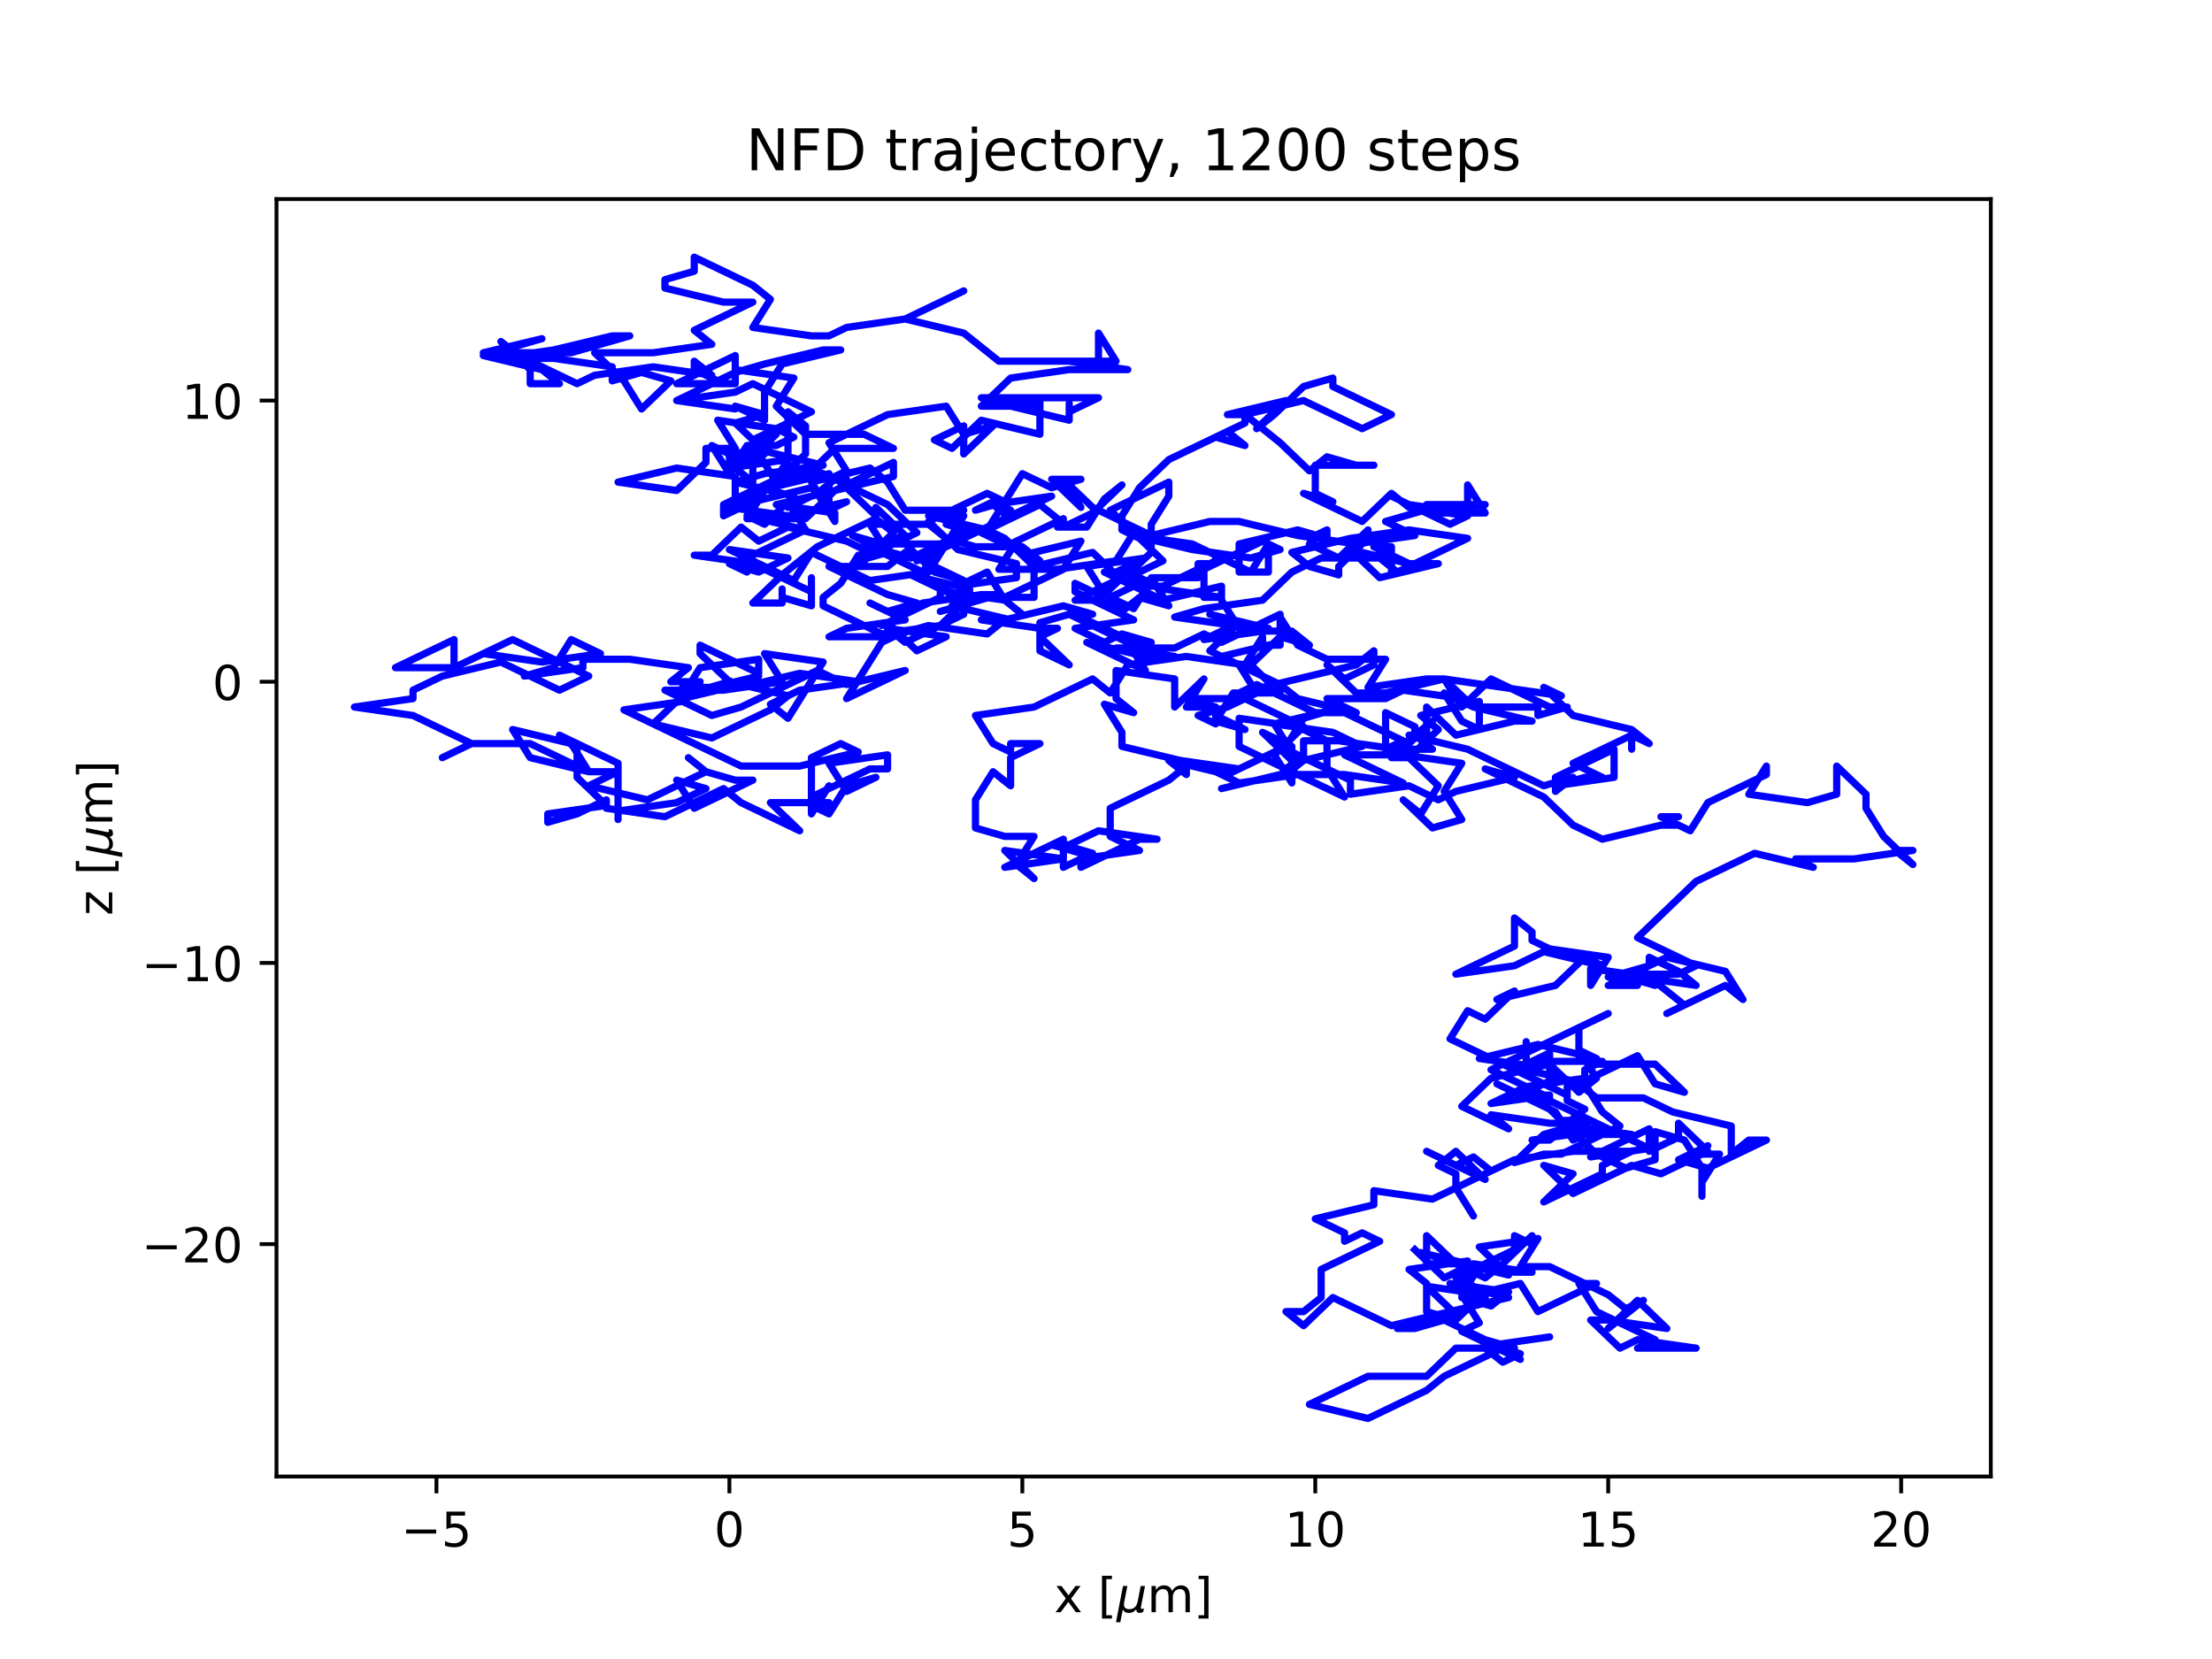 <?xml version="1.0" encoding="utf-8" standalone="no"?>
<!DOCTYPE svg PUBLIC "-//W3C//DTD SVG 1.1//EN"
  "http://www.w3.org/Graphics/SVG/1.1/DTD/svg11.dtd">
<!-- Created with matplotlib (https://matplotlib.org/) -->
<svg height="345.6pt" version="1.1" viewBox="0 0 460.8 345.6" width="460.8pt" xmlns="http://www.w3.org/2000/svg" xmlns:xlink="http://www.w3.org/1999/xlink">
 <defs>
  <style type="text/css">*{stroke-linecap:butt;stroke-linejoin:round;}</style>
 </defs>
 <g id="figure_1">
  <g id="patch_1">
   <path d="M 0 345.6 
L 460.8 345.6 
L 460.8 0 
L 0 0 
z
" style="fill:#ffffff;"/>
  </g>
  <g id="axes_1">
   <g id="patch_2">
    <path d="M 57.6 307.584 
L 414.72 307.584 
L 414.72 41.472 
L 57.6 41.472 
z
" style="fill:#ffffff;"/>
   </g>
   <g id="matplotlib.axis_1">
    <g id="xtick_1">
     <g id="line2d_1">
      <defs>
       <path d="M 0 0 
L 0 3.5 
" id="ma457a40eb8" style="stroke:#000000;stroke-width:0.8;"/>
      </defs>
      <g>
       <use style="stroke:#000000;stroke-width:0.8;" x="90.92" xlink:href="#ma457a40eb8" y="307.584"/>
      </g>
     </g>
     <g id="text_1">
      <!-- −5 -->
      <g transform="translate(83.549 322.182)scale(0.1 -0.1)">
       <defs>
        <path d="M 10.594 35.5 
L 73.188 35.5 
L 73.188 27.203 
L 10.594 27.203 
z
" id="DejaVuSans-8722"/>
        <path d="M 10.797 72.906 
L 49.516 72.906 
L 49.516 64.594 
L 19.828 64.594 
L 19.828 46.734 
Q 21.969 47.469 24.109 47.828 
Q 26.266 48.188 28.422 48.188 
Q 40.625 48.188 47.75 41.5 
Q 54.891 34.812 54.891 23.391 
Q 54.891 11.625 47.562 5.094 
Q 40.234 -1.422 26.906 -1.422 
Q 22.312 -1.422 17.547 -0.641 
Q 12.797 0.141 7.719 1.703 
L 7.719 11.625 
Q 12.109 9.234 16.797 8.062 
Q 21.484 6.891 26.703 6.891 
Q 35.156 6.891 40.078 11.328 
Q 45.016 15.766 45.016 23.391 
Q 45.016 31 40.078 35.438 
Q 35.156 39.891 26.703 39.891 
Q 22.75 39.891 18.812 39.016 
Q 14.891 38.141 10.797 36.281 
z
" id="DejaVuSans-53"/>
       </defs>
       <use xlink:href="#DejaVuSans-8722"/>
       <use x="83.789" xlink:href="#DejaVuSans-53"/>
      </g>
     </g>
    </g>
    <g id="xtick_2">
     <g id="line2d_2">
      <g>
       <use style="stroke:#000000;stroke-width:0.8;" x="151.945" xlink:href="#ma457a40eb8" y="307.584"/>
      </g>
     </g>
     <g id="text_2">
      <!-- 0 -->
      <g transform="translate(148.764 322.182)scale(0.1 -0.1)">
       <defs>
        <path d="M 31.781 66.406 
Q 24.172 66.406 20.328 58.906 
Q 16.5 51.422 16.5 36.375 
Q 16.5 21.391 20.328 13.891 
Q 24.172 6.391 31.781 6.391 
Q 39.453 6.391 43.281 13.891 
Q 47.125 21.391 47.125 36.375 
Q 47.125 51.422 43.281 58.906 
Q 39.453 66.406 31.781 66.406 
z
M 31.781 74.219 
Q 44.047 74.219 50.516 64.516 
Q 56.984 54.828 56.984 36.375 
Q 56.984 17.969 50.516 8.266 
Q 44.047 -1.422 31.781 -1.422 
Q 19.531 -1.422 13.062 8.266 
Q 6.594 17.969 6.594 36.375 
Q 6.594 54.828 13.062 64.516 
Q 19.531 74.219 31.781 74.219 
z
" id="DejaVuSans-48"/>
       </defs>
       <use xlink:href="#DejaVuSans-48"/>
      </g>
     </g>
    </g>
    <g id="xtick_3">
     <g id="line2d_3">
      <g>
       <use style="stroke:#000000;stroke-width:0.8;" x="212.97" xlink:href="#ma457a40eb8" y="307.584"/>
      </g>
     </g>
     <g id="text_3">
      <!-- 5 -->
      <g transform="translate(209.789 322.182)scale(0.1 -0.1)">
       <use xlink:href="#DejaVuSans-53"/>
      </g>
     </g>
    </g>
    <g id="xtick_4">
     <g id="line2d_4">
      <g>
       <use style="stroke:#000000;stroke-width:0.8;" x="273.996" xlink:href="#ma457a40eb8" y="307.584"/>
      </g>
     </g>
     <g id="text_4">
      <!-- 10 -->
      <g transform="translate(267.633 322.182)scale(0.1 -0.1)">
       <defs>
        <path d="M 12.406 8.297 
L 28.516 8.297 
L 28.516 63.922 
L 10.984 60.406 
L 10.984 69.391 
L 28.422 72.906 
L 38.281 72.906 
L 38.281 8.297 
L 54.391 8.297 
L 54.391 0 
L 12.406 0 
z
" id="DejaVuSans-49"/>
       </defs>
       <use xlink:href="#DejaVuSans-49"/>
       <use x="63.623" xlink:href="#DejaVuSans-48"/>
      </g>
     </g>
    </g>
    <g id="xtick_5">
     <g id="line2d_5">
      <g>
       <use style="stroke:#000000;stroke-width:0.8;" x="335.021" xlink:href="#ma457a40eb8" y="307.584"/>
      </g>
     </g>
     <g id="text_5">
      <!-- 15 -->
      <g transform="translate(328.658 322.182)scale(0.1 -0.1)">
       <use xlink:href="#DejaVuSans-49"/>
       <use x="63.623" xlink:href="#DejaVuSans-53"/>
      </g>
     </g>
    </g>
    <g id="xtick_6">
     <g id="line2d_6">
      <g>
       <use style="stroke:#000000;stroke-width:0.8;" x="396.046" xlink:href="#ma457a40eb8" y="307.584"/>
      </g>
     </g>
     <g id="text_6">
      <!-- 20 -->
      <g transform="translate(389.684 322.182)scale(0.1 -0.1)">
       <defs>
        <path d="M 19.188 8.297 
L 53.609 8.297 
L 53.609 0 
L 7.328 0 
L 7.328 8.297 
Q 12.938 14.109 22.625 23.891 
Q 32.328 33.688 34.812 36.531 
Q 39.547 41.844 41.422 45.531 
Q 43.312 49.219 43.312 52.781 
Q 43.312 58.594 39.234 62.25 
Q 35.156 65.922 28.609 65.922 
Q 23.969 65.922 18.812 64.312 
Q 13.672 62.703 7.812 59.422 
L 7.812 69.391 
Q 13.766 71.781 18.938 73 
Q 24.125 74.219 28.422 74.219 
Q 39.75 74.219 46.484 68.547 
Q 53.219 62.891 53.219 53.422 
Q 53.219 48.922 51.531 44.891 
Q 49.859 40.875 45.406 35.406 
Q 44.188 33.984 37.641 27.219 
Q 31.109 20.453 19.188 8.297 
z
" id="DejaVuSans-50"/>
       </defs>
       <use xlink:href="#DejaVuSans-50"/>
       <use x="63.623" xlink:href="#DejaVuSans-48"/>
      </g>
     </g>
    </g>
    <g id="text_7">
     <!-- x [${\mu}$m] -->
     <g transform="translate(219.61 335.862)scale(0.1 -0.1)">
      <defs>
       <path d="M 54.891 54.688 
L 35.109 28.078 
L 55.906 0 
L 45.312 0 
L 29.391 21.484 
L 13.484 0 
L 2.875 0 
L 24.125 28.609 
L 4.688 54.688 
L 15.281 54.688 
L 29.781 35.203 
L 44.281 54.688 
z
" id="DejaVuSans-120"/>
       <path id="DejaVuSans-32"/>
       <path d="M 8.594 75.984 
L 29.297 75.984 
L 29.297 69 
L 17.578 69 
L 17.578 -6.203 
L 29.297 -6.203 
L 29.297 -13.188 
L 8.594 -13.188 
z
" id="DejaVuSans-91"/>
       <path d="M -1.312 -20.797 
L 13.375 54.688 
L 22.406 54.688 
L 15.766 20.656 
Q 15.578 19.625 15.422 18.359 
Q 15.281 17.094 15.281 15.828 
Q 15.281 11.281 18.141 8.828 
Q 21 6.391 26.312 6.391 
Q 33.547 6.391 37.984 10.484 
Q 42.438 14.594 44 22.797 
L 50.203 54.688 
L 59.188 54.688 
L 51.031 12.641 
Q 50.828 11.719 50.75 11.031 
Q 50.688 10.359 50.688 9.812 
Q 50.688 8.297 51.297 7.594 
Q 51.906 6.891 53.219 6.891 
Q 53.719 6.891 54.562 7.125 
Q 55.422 7.375 56.984 8.016 
L 55.609 0.781 
Q 53.469 -0.297 51.516 -0.859 
Q 49.562 -1.422 47.703 -1.422 
Q 44.484 -1.422 42.656 0.625 
Q 40.828 2.688 40.828 6.297 
Q 38.094 2.391 34.297 0.484 
Q 30.516 -1.422 25.391 -1.422 
Q 20.844 -1.422 17.453 0.672 
Q 14.062 2.781 12.984 6.203 
L 7.719 -20.797 
z
" id="DejaVuSans-Oblique-956"/>
       <path d="M 52 44.188 
Q 55.375 50.25 60.062 53.125 
Q 64.75 56 71.094 56 
Q 79.641 56 84.281 50.016 
Q 88.922 44.047 88.922 33.016 
L 88.922 0 
L 79.891 0 
L 79.891 32.719 
Q 79.891 40.578 77.094 44.375 
Q 74.312 48.188 68.609 48.188 
Q 61.625 48.188 57.562 43.547 
Q 53.516 38.922 53.516 30.906 
L 53.516 0 
L 44.484 0 
L 44.484 32.719 
Q 44.484 40.625 41.703 44.406 
Q 38.922 48.188 33.109 48.188 
Q 26.219 48.188 22.156 43.531 
Q 18.109 38.875 18.109 30.906 
L 18.109 0 
L 9.078 0 
L 9.078 54.688 
L 18.109 54.688 
L 18.109 46.188 
Q 21.188 51.219 25.484 53.609 
Q 29.781 56 35.688 56 
Q 41.656 56 45.828 52.969 
Q 50 49.953 52 44.188 
z
" id="DejaVuSans-109"/>
       <path d="M 30.422 75.984 
L 30.422 -13.188 
L 9.719 -13.188 
L 9.719 -6.203 
L 21.391 -6.203 
L 21.391 69 
L 9.719 69 
L 9.719 75.984 
z
" id="DejaVuSans-93"/>
      </defs>
      <use transform="translate(0 0.016)" xlink:href="#DejaVuSans-120"/>
      <use transform="translate(59.18 0.016)" xlink:href="#DejaVuSans-32"/>
      <use transform="translate(90.967 0.016)" xlink:href="#DejaVuSans-91"/>
      <use transform="translate(129.98 0.016)" xlink:href="#DejaVuSans-Oblique-956"/>
      <use transform="translate(193.604 0.016)" xlink:href="#DejaVuSans-109"/>
      <use transform="translate(291.016 0.016)" xlink:href="#DejaVuSans-93"/>
     </g>
    </g>
   </g>
   <g id="matplotlib.axis_2">
    <g id="ytick_1">
     <g id="line2d_7">
      <defs>
       <path d="M 0 0 
L -3.5 0 
" id="m96eaa56c86" style="stroke:#000000;stroke-width:0.8;"/>
      </defs>
      <g>
       <use style="stroke:#000000;stroke-width:0.8;" x="57.6" xlink:href="#m96eaa56c86" y="259.171"/>
      </g>
     </g>
     <g id="text_8">
      <!-- −20 -->
      <g transform="translate(29.495 262.97)scale(0.1 -0.1)">
       <use xlink:href="#DejaVuSans-8722"/>
       <use x="83.789" xlink:href="#DejaVuSans-50"/>
       <use x="147.412" xlink:href="#DejaVuSans-48"/>
      </g>
     </g>
    </g>
    <g id="ytick_2">
     <g id="line2d_8">
      <g>
       <use style="stroke:#000000;stroke-width:0.8;" x="57.6" xlink:href="#m96eaa56c86" y="200.594"/>
      </g>
     </g>
     <g id="text_9">
      <!-- −10 -->
      <g transform="translate(29.495 204.394)scale(0.1 -0.1)">
       <use xlink:href="#DejaVuSans-8722"/>
       <use x="83.789" xlink:href="#DejaVuSans-49"/>
       <use x="147.412" xlink:href="#DejaVuSans-48"/>
      </g>
     </g>
    </g>
    <g id="ytick_3">
     <g id="line2d_9">
      <g>
       <use style="stroke:#000000;stroke-width:0.8;" x="57.6" xlink:href="#m96eaa56c86" y="142.018"/>
      </g>
     </g>
     <g id="text_10">
      <!-- 0 -->
      <g transform="translate(44.237 145.817)scale(0.1 -0.1)">
       <use xlink:href="#DejaVuSans-48"/>
      </g>
     </g>
    </g>
    <g id="ytick_4">
     <g id="line2d_10">
      <g>
       <use style="stroke:#000000;stroke-width:0.8;" x="57.6" xlink:href="#m96eaa56c86" y="83.442"/>
      </g>
     </g>
     <g id="text_11">
      <!-- 10 -->
      <g transform="translate(37.875 87.241)scale(0.1 -0.1)">
       <use xlink:href="#DejaVuSans-49"/>
       <use x="63.623" xlink:href="#DejaVuSans-48"/>
      </g>
     </g>
    </g>
    <g id="text_12">
     <!-- z [${\mu}$m] -->
     <g transform="translate(23.395 190.728)rotate(-90)scale(0.1 -0.1)">
      <defs>
       <path d="M 5.516 54.688 
L 48.188 54.688 
L 48.188 46.484 
L 14.406 7.172 
L 48.188 7.172 
L 48.188 0 
L 4.297 0 
L 4.297 8.203 
L 38.094 47.516 
L 5.516 47.516 
z
" id="DejaVuSans-122"/>
      </defs>
      <use transform="translate(0 0.016)" xlink:href="#DejaVuSans-122"/>
      <use transform="translate(52.49 0.016)" xlink:href="#DejaVuSans-32"/>
      <use transform="translate(84.277 0.016)" xlink:href="#DejaVuSans-91"/>
      <use transform="translate(123.291 0.016)" xlink:href="#DejaVuSans-Oblique-956"/>
      <use transform="translate(186.914 0.016)" xlink:href="#DejaVuSans-109"/>
      <use transform="translate(284.326 0.016)" xlink:href="#DejaVuSans-93"/>
     </g>
    </g>
   </g>
   <g id="line2d_11">
    <path clip-path="url(#p3bf68bcc06)" d="M 151.945 142.018 
L 145.843 143.775 
L 158.048 140.847 
L 154.386 142.604 
L 142.181 145.533 
L 138.52 143.775 
L 150.725 143.775 
L 162.93 142.018 
L 159.268 136.161 
L 171.473 137.918 
L 164.15 149.633 
L 160.489 146.704 
L 166.591 143.775 
L 178.796 142.018 
L 166.591 140.261 
L 154.386 143.19 
L 142.181 143.19 
L 142.181 144.947 
L 145.843 139.089 
L 158.048 137.332 
L 158.048 140.261 
L 145.843 134.403 
L 145.843 136.161 
L 145.843 136.161 
L 151.945 142.018 
L 164.15 144.947 
L 160.489 147.876 
L 148.284 153.733 
L 136.079 150.805 
L 142.181 144.947 
L 145.843 142.018 
L 139.74 142.018 
L 143.402 139.089 
L 131.196 137.332 
L 121.432 137.332 
L 121.432 139.089 
L 109.227 140.847 
L 115.33 139.089 
L 118.991 133.232 
L 125.094 136.161 
L 112.889 137.918 
L 100.684 136.161 
L 94.581 139.089 
L 94.581 133.232 
L 82.376 139.089 
L 94.581 139.089 
L 106.786 133.232 
L 122.653 140.847 
L 116.55 143.775 
L 104.345 137.918 
L 92.14 140.847 
L 86.038 143.775 
L 86.038 145.533 
L 73.833 147.29 
L 73.833 147.29 
L 86.038 149.047 
L 98.243 154.905 
L 92.14 157.834 
L 98.243 154.905 
L 110.448 154.905 
L 122.653 160.763 
L 118.991 154.905 
L 106.786 151.976 
L 110.448 157.834 
L 122.653 160.763 
L 128.755 160.763 
L 122.653 163.691 
L 134.858 166.62 
L 147.063 160.763 
L 143.402 157.834 
L 147.063 160.763 
L 153.166 162.52 
L 156.827 162.52 
L 144.622 168.377 
L 140.961 162.52 
L 147.063 164.277 
L 140.961 167.206 
L 128.755 168.963 
L 128.755 170.721 
L 128.755 159.005 
L 116.55 153.148 
L 120.212 156.076 
L 120.212 161.934 
L 126.314 167.792 
L 114.109 169.549 
L 114.109 171.306 
L 120.212 169.549 
L 126.314 166.62 
L 126.314 168.377 
L 138.52 170.135 
L 150.725 164.277 
L 154.386 167.206 
L 166.591 173.064 
L 160.489 167.206 
L 172.694 167.206 
L 172.694 168.963 
L 169.032 166.034 
L 181.237 160.177 
L 184.899 160.177 
L 184.899 157.248 
L 172.694 159.005 
L 176.355 164.863 
L 182.458 161.934 
L 176.355 163.691 
L 172.694 169.549 
L 169.032 167.792 
L 169.032 169.549 
L 172.694 163.691 
L 169.032 169.549 
L 169.032 157.834 
L 175.135 154.905 
L 178.796 156.662 
L 166.591 159.591 
L 154.386 159.591 
L 129.976 147.876 
L 142.181 146.119 
L 148.284 149.047 
L 154.386 147.29 
L 170.253 139.675 
L 176.355 142.604 
L 188.56 139.675 
L 176.355 145.533 
L 183.678 133.817 
L 187.34 132.06 
L 193.442 130.303 
L 205.647 132.06 
L 209.309 129.131 
L 221.514 126.203 
L 227.616 127.96 
L 223.955 127.96 
L 236.16 133.817 
L 239.822 133.817 
L 233.719 132.06 
L 230.057 133.817 
L 223.955 130.889 
L 236.16 129.131 
L 223.955 123.274 
L 223.955 121.516 
L 230.057 124.445 
L 233.719 127.374 
L 237.381 124.445 
L 243.483 126.203 
L 239.822 120.345 
L 249.586 120.345 
L 249.586 117.416 
L 253.247 117.416 
L 253.247 115.659 
L 260.57 119.173 
L 264.232 113.316 
L 264.232 119.173 
L 258.129 119.173 
L 258.129 113.316 
L 270.334 110.387 
L 276.437 112.144 
L 276.437 110.387 
L 272.775 112.144 
L 276.437 110.387 
L 272.775 113.316 
L 278.878 116.245 
L 284.98 110.387 
L 284.98 112.144 
L 278.878 118.002 
L 278.878 119.759 
L 272.775 118.002 
L 269.114 115.073 
L 281.319 112.144 
L 293.524 110.387 
L 305.729 112.144 
L 289.862 119.759 
L 289.862 113.902 
L 286.201 113.902 
L 293.524 117.416 
L 299.626 117.416 
L 287.421 120.345 
L 281.319 114.487 
L 293.524 117.416 
L 297.185 117.416 
L 291.083 119.173 
L 287.421 116.245 
L 275.216 116.245 
L 269.114 119.173 
L 263.011 125.031 
L 250.806 126.788 
L 244.704 128.546 
L 256.909 130.303 
L 250.806 133.232 
L 263.011 131.474 
L 269.114 131.474 
L 272.775 134.403 
L 266.673 132.646 
L 260.57 138.504 
L 266.673 144.361 
L 256.909 144.361 
L 253.247 150.219 
L 259.35 151.976 
L 253.247 149.047 
L 253.247 150.805 
L 249.586 149.047 
L 255.688 147.29 
L 261.791 144.361 
L 258.129 138.504 
L 252.027 135.575 
L 258.129 129.717 
L 252.027 127.96 
L 264.232 130.889 
L 258.129 130.889 
L 254.468 125.031 
L 254.468 122.102 
L 242.263 125.031 
L 230.057 119.173 
L 236.16 120.931 
L 239.822 120.931 
L 236.16 126.788 
L 230.057 123.86 
L 236.16 118.002 
L 230.057 123.86 
L 226.396 118.002 
L 238.601 116.245 
L 232.498 119.173 
L 236.16 119.173 
L 223.955 125.031 
L 230.057 125.031 
L 236.16 122.102 
L 242.263 122.102 
L 254.468 116.245 
L 248.365 113.316 
L 236.16 111.559 
L 248.365 114.487 
L 260.57 116.245 
L 266.673 114.487 
L 263.011 112.73 
L 250.806 118.588 
L 250.806 124.445 
L 254.468 124.445 
L 242.263 122.688 
L 236.16 119.759 
L 242.263 116.83 
L 236.16 110.973 
L 232.498 116.83 
L 220.293 118.588 
L 208.088 118.588 
L 211.75 112.73 
L 215.411 118.588 
L 215.411 124.445 
L 209.309 124.445 
L 221.514 118.588 
L 225.175 112.73 
L 212.97 115.659 
L 212.97 113.902 
L 216.632 116.83 
L 204.427 110.973 
L 216.632 105.115 
L 220.293 108.044 
L 220.293 109.801 
L 226.396 109.801 
L 230.057 103.944 
L 233.719 101.015 
L 227.616 106.872 
L 221.514 109.801 
L 221.514 108.044 
L 209.309 113.902 
L 203.206 113.902 
L 197.104 112.144 
L 193.442 109.215 
L 181.237 109.215 
L 184.899 115.073 
L 178.796 116.83 
L 191.001 110.973 
L 184.899 105.115 
L 169.032 97.5 
L 162.93 99.257 
L 150.725 105.115 
L 156.827 102.186 
L 156.827 103.944 
L 150.725 105.701 
L 150.725 107.458 
L 156.827 104.529 
L 169.032 101.601 
L 172.694 104.529 
L 172.694 98.672 
L 160.489 101.601 
L 164.15 95.743 
L 151.945 97.5 
L 158.048 94.571 
L 161.709 100.429 
L 167.812 94.571 
L 167.812 88.714 
L 164.15 85.785 
L 164.15 97.5 
L 167.812 99.257 
L 173.914 93.4 
L 186.119 93.4 
L 180.017 90.471 
L 167.812 90.471 
L 161.709 84.613 
L 165.371 78.756 
L 153.166 76.999 
L 153.166 79.927 
L 140.961 79.927 
L 153.166 74.07 
L 153.166 79.927 
L 147.063 79.927 
L 150.725 79.927 
L 144.622 76.999 
L 144.622 75.241 
L 148.284 78.17 
L 136.079 76.413 
L 123.873 78.17 
L 120.212 79.927 
L 108.007 74.07 
L 104.345 71.141 
L 110.448 76.999 
L 110.448 79.927 
L 116.55 79.927 
L 112.889 76.999 
L 100.684 74.07 
L 112.889 70.555 
L 100.684 73.484 
L 118.991 73.484 
L 131.196 69.969 
L 127.535 69.969 
L 115.33 72.898 
L 103.125 74.655 
L 115.33 74.655 
L 127.535 76.413 
L 127.535 79.342 
L 133.638 77.584 
L 139.74 79.342 
L 133.638 85.199 
L 129.976 79.342 
L 123.873 73.484 
L 136.079 73.484 
L 148.284 71.727 
L 144.622 68.798 
L 156.827 62.94 
L 150.725 62.94 
L 138.52 60.011 
L 138.52 58.254 
L 144.622 56.497 
L 144.622 53.568 
L 156.827 59.426 
L 160.489 62.354 
L 156.827 68.212 
L 169.032 69.969 
L 172.694 69.969 
L 176.355 68.212 
L 188.56 66.455 
L 200.765 60.597 
L 188.56 66.455 
L 200.765 69.384 
L 208.088 75.241 
L 232.498 75.241 
L 228.837 69.384 
L 228.837 75.241 
L 222.734 75.241 
L 234.939 76.999 
L 222.734 76.999 
L 210.529 78.756 
L 204.427 84.613 
L 216.632 84.613 
L 204.427 82.856 
L 228.837 82.856 
L 222.734 85.785 
L 222.734 84.028 
L 222.734 87.542 
L 210.529 84.613 
L 216.632 82.856 
L 216.632 90.471 
L 204.427 87.542 
L 198.324 93.4 
L 194.663 91.643 
L 200.765 88.714 
L 200.765 94.571 
L 206.868 88.714 
L 200.765 90.471 
L 197.104 84.613 
L 184.899 86.371 
L 172.694 92.228 
L 176.355 98.086 
L 172.694 99.843 
L 176.355 99.843 
L 176.355 101.601 
L 182.458 107.458 
L 182.458 105.701 
L 188.56 111.559 
L 182.458 113.316 
L 188.56 113.316 
L 194.663 119.173 
L 200.765 120.931 
L 188.56 115.073 
L 188.56 115.073 
L 184.899 118.002 
L 172.694 118.002 
L 184.899 123.86 
L 191.001 125.617 
L 184.899 127.374 
L 188.56 129.131 
L 176.355 130.889 
L 172.694 132.646 
L 184.899 132.646 
L 184.899 129.717 
L 191.001 135.575 
L 197.104 132.646 
L 184.899 130.889 
L 188.56 133.817 
L 200.765 127.96 
L 200.765 125.031 
L 197.104 123.274 
L 209.309 125.031 
L 212.97 127.96 
L 209.309 125.031 
L 205.647 119.173 
L 199.545 122.102 
L 211.75 120.345 
L 211.75 117.416 
L 199.545 114.487 
L 193.442 108.63 
L 205.647 102.772 
L 209.309 104.529 
L 205.647 110.387 
L 193.442 107.458 
L 200.765 107.458 
L 193.442 119.173 
L 181.237 120.931 
L 169.032 115.073 
L 165.371 120.931 
L 155.607 116.245 
L 155.607 119.173 
L 151.945 117.416 
L 158.048 119.173 
L 164.15 116.245 
L 151.945 114.487 
L 155.607 116.245 
L 167.812 110.387 
L 164.15 104.529 
L 167.812 110.387 
L 155.607 107.458 
L 159.268 109.215 
L 165.371 103.358 
L 153.166 100.429 
L 159.268 98.672 
L 171.473 96.914 
L 159.268 93.986 
L 153.166 88.128 
L 159.268 86.371 
L 153.166 84.613 
L 159.268 87.542 
L 159.268 81.685 
L 162.93 75.827 
L 175.135 72.898 
L 171.473 72.898 
L 159.268 75.827 
L 153.166 77.584 
L 140.961 83.442 
L 153.166 85.199 
L 140.961 83.442 
L 153.166 81.685 
L 156.827 79.927 
L 169.032 85.785 
L 156.827 91.643 
L 156.827 100.429 
L 153.166 97.5 
L 153.166 94.571 
L 159.268 94.571 
L 155.607 96.329 
L 161.709 90.471 
L 155.607 93.4 
L 151.945 96.329 
L 151.945 96.329 
L 151.945 93.4 
L 158.048 96.329 
L 151.945 94.571 
L 148.284 92.814 
L 151.945 98.672 
L 155.607 92.814 
L 161.709 92.814 
L 165.371 91.057 
L 161.709 89.3 
L 149.504 87.542 
L 153.166 93.4 
L 147.063 93.4 
L 147.063 96.329 
L 140.961 102.186 
L 128.755 100.429 
L 140.961 97.5 
L 153.166 99.257 
L 153.166 105.115 
L 159.268 102.186 
L 155.607 108.044 
L 167.812 108.044 
L 173.914 102.186 
L 186.119 96.329 
L 186.119 99.257 
L 161.709 105.115 
L 173.914 106.872 
L 173.914 108.63 
L 170.253 102.772 
L 164.15 105.701 
L 170.253 102.772 
L 173.914 99.843 
L 167.812 98.086 
L 151.945 105.701 
L 164.15 107.458 
L 176.355 104.529 
L 172.694 106.287 
L 169.032 100.429 
L 181.237 97.5 
L 184.899 100.429 
L 188.56 106.287 
L 200.765 106.287 
L 197.104 109.215 
L 203.206 110.973 
L 191.001 116.83 
L 219.073 103.358 
L 206.868 105.115 
L 210.529 108.044 
L 210.529 106.287 
L 206.868 104.529 
L 203.206 106.287 
L 209.309 104.529 
L 212.97 98.672 
L 219.073 101.601 
L 225.175 99.843 
L 219.073 99.843 
L 225.175 105.701 
L 221.514 99.843 
L 227.616 105.701 
L 239.822 111.559 
L 252.027 108.63 
L 258.129 108.63 
L 270.334 111.559 
L 282.539 113.316 
L 294.744 111.559 
L 288.642 108.63 
L 300.847 105.115 
L 297.185 105.115 
L 309.39 105.115 
L 297.185 106.872 
L 309.39 106.872 
L 305.729 101.015 
L 305.729 106.872 
L 293.524 105.115 
L 289.862 103.358 
L 302.067 109.215 
L 305.729 107.458 
L 293.524 105.701 
L 289.862 102.772 
L 283.76 108.63 
L 271.555 102.772 
L 277.657 104.529 
L 273.996 102.772 
L 273.996 96.914 
L 286.201 96.914 
L 282.539 96.914 
L 276.437 95.157 
L 272.775 98.086 
L 266.673 92.228 
L 259.35 86.371 
L 271.555 83.442 
L 283.76 89.3 
L 289.862 86.371 
L 277.657 80.513 
L 277.657 78.756 
L 271.555 80.513 
L 265.452 86.371 
L 261.791 89.3 
L 267.893 83.442 
L 255.688 86.371 
L 259.35 86.371 
L 259.35 88.128 
L 253.247 91.057 
L 259.35 92.814 
L 255.688 89.885 
L 243.483 95.743 
L 237.381 101.601 
L 233.719 107.458 
L 233.719 110.387 
L 237.381 112.144 
L 231.278 106.287 
L 243.483 100.429 
L 243.483 103.358 
L 239.822 109.215 
L 239.822 115.073 
L 233.719 120.931 
L 227.616 115.073 
L 215.411 118.002 
L 209.309 112.144 
L 205.647 110.387 
L 201.986 110.387 
L 189.781 116.245 
L 183.678 114.487 
L 177.576 111.559 
L 183.678 113.316 
L 195.883 113.316 
L 192.222 119.173 
L 180.017 113.316 
L 180.017 116.83 
L 186.119 110.973 
L 182.458 108.044 
L 170.253 113.902 
L 162.93 119.759 
L 156.827 125.617 
L 162.93 125.617 
L 162.93 122.688 
L 162.93 124.445 
L 169.032 126.203 
L 169.032 120.345 
L 169.032 123.274 
L 156.827 117.416 
L 144.622 115.659 
L 144.622 115.659 
L 148.284 115.659 
L 154.386 109.801 
L 158.048 112.73 
L 164.15 109.801 
L 176.355 112.73 
L 182.458 115.659 
L 178.796 115.659 
L 175.135 121.516 
L 171.473 124.445 
L 171.473 126.203 
L 183.678 132.06 
L 195.883 130.303 
L 201.986 124.445 
L 195.883 122.688 
L 195.883 124.445 
L 183.678 130.303 
L 187.34 128.546 
L 181.237 125.617 
L 184.899 127.374 
L 188.56 127.374 
L 192.222 125.617 
L 204.427 123.86 
L 208.088 123.86 
L 195.883 127.374 
L 201.986 125.617 
L 189.781 119.759 
L 201.986 122.688 
L 201.986 124.445 
L 198.324 126.203 
L 210.529 129.131 
L 204.427 129.131 
L 216.632 130.889 
L 220.293 130.889 
L 216.632 132.646 
L 222.734 138.504 
L 216.632 135.575 
L 216.632 129.717 
L 222.734 127.96 
L 234.939 133.817 
L 238.601 139.675 
L 226.396 133.817 
L 238.601 136.746 
L 244.704 136.746 
L 232.498 134.989 
L 244.704 134.989 
L 250.806 132.06 
L 254.468 133.817 
L 266.673 127.96 
L 266.673 133.817 
L 254.468 136.746 
L 266.673 142.604 
L 270.334 145.533 
L 282.539 148.462 
L 276.437 145.533 
L 288.642 145.533 
L 292.303 143.775 
L 304.508 145.533 
L 308.17 147.29 
L 320.375 147.29 
L 320.375 149.047 
L 326.477 147.29 
L 322.816 147.29 
L 310.611 141.432 
L 304.508 147.29 
L 300.847 141.432 
L 325.257 144.947 
L 321.595 143.19 
L 327.698 149.047 
L 339.903 151.976 
L 343.565 154.905 
L 339.903 153.148 
L 339.903 156.076 
L 339.903 153.148 
L 327.698 159.005 
L 333.8 161.934 
L 330.139 161.934 
L 324.036 163.691 
L 336.241 161.934 
L 336.241 156.076 
L 324.036 161.934 
L 324.036 164.863 
L 327.698 161.934 
L 321.595 163.691 
L 305.729 156.076 
L 293.524 153.148 
L 297.185 153.148 
L 297.185 147.29 
L 303.288 153.148 
L 315.493 150.219 
L 319.154 150.219 
L 306.949 147.29 
L 300.847 144.361 
L 304.508 150.219 
L 308.17 151.976 
L 308.17 146.119 
L 295.965 149.047 
L 299.626 151.976 
L 293.524 157.834 
L 293.524 156.076 
L 289.862 157.834 
L 293.524 157.834 
L 299.626 163.691 
L 295.965 169.549 
L 292.303 166.62 
L 298.406 172.478 
L 304.508 170.721 
L 304.508 170.721 
L 300.847 164.863 
L 304.508 159.005 
L 292.303 157.248 
L 280.098 157.248 
L 292.303 163.106 
L 280.098 161.348 
L 267.893 161.348 
L 271.555 158.42 
L 283.76 155.491 
L 277.657 152.562 
L 265.452 150.805 
L 277.657 147.876 
L 271.555 149.633 
L 267.893 155.491 
L 255.688 161.348 
L 243.483 158.42 
L 247.145 161.348 
L 247.145 159.591 
L 243.483 162.52 
L 231.278 168.377 
L 231.278 174.235 
L 237.381 177.164 
L 237.381 177.164 
L 225.175 178.921 
L 225.175 180.679 
L 237.381 174.821 
L 241.042 174.821 
L 228.837 173.064 
L 222.734 175.992 
L 219.073 175.992 
L 225.175 177.75 
L 221.514 175.992 
L 227.616 177.75 
L 221.514 180.679 
L 221.514 174.821 
L 209.309 180.679 
L 221.514 178.921 
L 209.309 177.164 
L 215.411 183.022 
L 211.75 180.093 
L 215.411 174.235 
L 209.309 174.235 
L 203.206 172.478 
L 203.206 166.62 
L 206.868 160.763 
L 210.529 163.691 
L 210.529 157.834 
L 216.632 154.905 
L 210.529 154.905 
L 210.529 156.662 
L 206.868 154.905 
L 203.206 149.047 
L 215.411 147.29 
L 227.616 141.432 
L 231.278 144.361 
L 234.939 138.504 
L 247.145 136.746 
L 259.35 138.504 
L 263.011 132.646 
L 263.011 134.403 
L 266.673 134.403 
L 266.673 128.546 
L 270.334 134.403 
L 276.437 137.332 
L 288.642 137.332 
L 284.98 143.19 
L 297.185 141.432 
L 300.847 141.432 
L 306.949 147.29 
L 300.847 141.432 
L 288.642 144.361 
L 282.539 144.361 
L 276.437 138.504 
L 280.098 141.432 
L 286.201 138.504 
L 286.201 135.575 
L 282.539 138.504 
L 258.129 144.361 
L 261.791 142.604 
L 273.996 148.462 
L 280.098 148.462 
L 292.303 154.319 
L 288.642 156.076 
L 288.642 148.462 
L 294.744 151.39 
L 294.744 153.148 
L 298.406 156.076 
L 292.303 156.076 
L 298.406 150.219 
L 291.083 156.076 
L 278.878 154.319 
L 271.555 154.319 
L 271.555 157.248 
L 267.893 160.177 
L 280.098 166.034 
L 276.437 160.177 
L 276.437 154.319 
L 270.334 151.39 
L 258.129 149.633 
L 258.129 155.491 
L 270.334 161.348 
L 266.673 161.348 
L 254.468 164.277 
L 266.673 161.348 
L 270.334 161.348 
L 258.129 163.106 
L 252.027 160.177 
L 258.129 160.177 
L 245.924 158.42 
L 233.719 155.491 
L 233.719 152.562 
L 230.057 146.704 
L 236.16 148.462 
L 232.498 145.533 
L 232.498 139.675 
L 244.704 141.432 
L 244.704 147.29 
L 250.806 141.432 
L 247.145 147.29 
L 253.247 147.29 
L 247.145 145.533 
L 259.35 145.533 
L 271.555 151.39 
L 265.452 157.248 
L 269.114 163.106 
L 269.114 155.491 
L 263.011 152.562 
L 269.114 158.42 
L 269.114 156.662 
L 265.452 150.805 
L 269.114 156.662 
L 281.319 162.52 
L 281.319 165.449 
L 293.524 163.691 
L 299.626 166.62 
L 303.288 164.863 
L 315.493 161.934 
L 309.39 160.177 
L 321.595 166.034 
L 327.698 171.892 
L 333.8 174.821 
L 346.006 171.892 
L 349.667 171.892 
L 346.006 170.135 
L 349.667 170.135 
L 346.006 170.135 
L 352.108 173.064 
L 355.77 167.206 
L 367.975 161.348 
L 367.975 159.591 
L 364.313 165.449 
L 376.518 167.206 
L 382.621 165.449 
L 382.621 159.591 
L 388.723 165.449 
L 388.723 168.377 
L 392.385 174.235 
L 398.487 180.093 
L 394.826 177.164 
L 398.487 177.164 
L 386.282 178.921 
L 374.077 178.921 
L 377.739 180.679 
L 365.534 177.75 
L 353.329 183.607 
L 341.123 195.323 
L 353.329 201.18 
L 349.667 202.937 
L 337.462 202.937 
L 343.565 201.18 
L 343.565 199.423 
L 349.667 202.352 
L 353.329 205.281 
L 341.123 203.523 
L 344.785 205.281 
L 338.682 203.523 
L 335.021 203.523 
L 341.123 205.281 
L 335.021 205.281 
L 347.226 199.423 
L 359.431 202.352 
L 363.093 208.209 
L 359.431 205.281 
L 347.226 211.138 
L 350.888 209.381 
L 343.565 203.523 
L 331.359 201.766 
L 331.359 205.281 
L 335.021 199.423 
L 322.816 197.666 
L 319.154 195.908 
L 319.154 194.151 
L 315.493 191.222 
L 315.493 197.08 
L 303.288 202.937 
L 315.493 201.18 
L 321.595 198.251 
L 333.8 201.18 
L 330.139 199.423 
L 324.036 205.281 
L 311.831 208.209 
L 315.493 206.452 
L 309.39 212.31 
L 305.729 210.552 
L 302.067 216.41 
L 326.477 228.125 
L 326.477 226.368 
L 326.477 229.297 
L 330.139 231.054 
L 326.477 233.983 
L 322.816 233.983 
L 310.611 232.226 
L 314.272 235.154 
L 304.508 230.468 
L 310.611 224.611 
L 322.816 221.682 
L 328.918 227.54 
L 332.58 224.611 
L 328.918 218.753 
L 332.58 220.51 
L 320.375 217.582 
L 308.17 220.51 
L 320.375 222.268 
L 316.713 222.268 
L 322.816 219.339 
L 322.816 225.196 
L 316.713 228.125 
L 322.816 228.125 
L 322.816 228.125 
L 310.611 229.883 
L 316.713 226.954 
L 322.816 228.711 
L 310.611 222.853 
L 335.021 211.138 
L 328.918 214.067 
L 328.918 219.925 
L 332.58 221.682 
L 344.785 221.682 
L 350.888 227.54 
L 344.785 225.782 
L 341.123 219.925 
L 328.918 225.782 
L 332.58 228.711 
L 342.344 228.711 
L 348.447 231.64 
L 360.652 234.569 
L 360.652 240.426 
L 364.313 237.497 
L 367.975 237.497 
L 355.77 243.355 
L 349.667 241.598 
L 355.77 238.669 
L 352.108 240.426 
L 358.211 240.426 
L 354.549 246.284 
L 354.549 249.213 
L 354.549 243.355 
L 350.888 237.497 
L 344.785 235.74 
L 344.785 241.598 
L 338.682 243.355 
L 332.58 240.426 
L 326.477 234.569 
L 322.816 237.497 
L 319.154 237.497 
L 331.359 235.74 
L 327.698 237.497 
L 324.036 231.64 
L 311.831 225.782 
L 315.493 227.54 
L 321.595 229.297 
L 317.934 226.368 
L 330.139 224.611 
L 330.139 222.853 
L 333.8 221.096 
L 321.595 221.096 
L 317.934 222.853 
L 317.934 216.996 
L 317.934 222.853 
L 330.139 225.782 
L 333.8 231.64 
L 337.462 234.569 
L 325.257 240.426 
L 321.595 240.426 
L 315.493 242.184 
L 321.595 236.326 
L 327.698 234.569 
L 339.903 236.326 
L 327.698 236.326 
L 331.359 233.397 
L 319.154 227.54 
L 325.257 233.397 
L 331.359 233.397 
L 343.565 239.255 
L 331.359 241.012 
L 343.565 235.154 
L 343.565 239.841 
L 349.667 236.912 
L 349.667 233.983 
L 355.77 239.841 
L 346.006 244.527 
L 339.903 242.769 
L 327.698 248.627 
L 321.595 242.769 
L 327.698 244.527 
L 321.595 250.384 
L 333.8 244.527 
L 333.8 242.769 
L 339.903 239.841 
L 327.698 239.841 
L 315.493 241.598 
L 303.288 247.455 
L 306.949 253.313 
L 303.288 247.455 
L 303.288 244.527 
L 299.626 242.769 
L 303.288 239.841 
L 309.39 245.698 
L 297.185 239.841 
L 303.288 242.769 
L 306.949 241.012 
L 310.611 243.941 
L 298.406 249.799 
L 286.201 248.041 
L 286.201 250.97 
L 273.996 253.899 
L 280.098 256.828 
L 280.098 258.585 
L 283.76 256.828 
L 287.421 258.585 
L 275.216 264.443 
L 275.216 270.3 
L 271.555 273.229 
L 267.893 273.229 
L 271.555 276.158 
L 277.657 270.3 
L 289.862 276.158 
L 314.272 270.3 
L 302.067 267.371 
L 314.272 269.129 
L 310.611 272.057 
L 304.508 270.3 
L 316.713 267.371 
L 320.375 273.229 
L 332.58 267.371 
L 328.918 267.371 
L 332.58 273.229 
L 344.785 279.087 
L 341.123 280.844 
L 353.329 280.844 
L 341.123 279.087 
L 337.462 280.844 
L 331.359 274.986 
L 335.021 274.986 
L 347.226 276.744 
L 341.123 270.886 
L 335.021 276.744 
L 342.344 270.886 
L 338.682 272.643 
L 335.021 269.714 
L 322.816 263.857 
L 316.713 263.857 
L 320.375 257.999 
L 308.17 259.756 
L 314.272 265.614 
L 302.067 262.685 
L 295.965 260.928 
L 308.17 263.857 
L 304.508 269.714 
L 308.17 275.572 
L 304.508 277.329 
L 316.713 283.187 
L 310.611 280.258 
L 322.816 278.501 
L 310.611 280.258 
L 316.713 282.015 
L 313.052 283.773 
L 309.39 280.844 
L 309.39 279.087 
L 315.493 280.844 
L 303.288 280.844 
L 297.185 286.702 
L 284.98 286.702 
L 272.775 292.559 
L 284.98 295.488 
L 297.185 289.63 
L 300.847 286.702 
L 313.052 280.844 
L 313.052 280.844 
L 300.847 274.986 
L 294.744 276.744 
L 291.083 276.744 
L 303.288 273.815 
L 297.185 267.957 
L 309.39 269.714 
L 309.39 271.472 
L 305.729 268.543 
L 305.729 262.685 
L 293.524 264.443 
L 297.185 267.371 
L 297.185 273.229 
L 303.288 274.986 
L 309.39 269.129 
L 303.288 266.2 
L 315.493 260.342 
L 315.493 257.413 
L 319.154 259.171 
L 319.154 257.413 
L 313.052 263.271 
L 309.39 266.2 
L 303.288 263.271 
L 297.185 257.413 
L 297.185 263.271 
L 303.288 263.271 
L 315.493 265.028 
L 319.154 265.028 
L 306.949 263.271 
L 300.847 266.2 
L 294.744 260.342 
L 294.744 260.342 
" style="fill:none;stroke:#0000ff;stroke-linecap:square;stroke-width:1.5;"/>
   </g>
   <g id="patch_3">
    <path d="M 57.6 307.584 
L 57.6 41.472 
" style="fill:none;stroke:#000000;stroke-linecap:square;stroke-linejoin:miter;stroke-width:0.8;"/>
   </g>
   <g id="patch_4">
    <path d="M 414.72 307.584 
L 414.72 41.472 
" style="fill:none;stroke:#000000;stroke-linecap:square;stroke-linejoin:miter;stroke-width:0.8;"/>
   </g>
   <g id="patch_5">
    <path d="M 57.6 307.584 
L 414.72 307.584 
" style="fill:none;stroke:#000000;stroke-linecap:square;stroke-linejoin:miter;stroke-width:0.8;"/>
   </g>
   <g id="patch_6">
    <path d="M 57.6 41.472 
L 414.72 41.472 
" style="fill:none;stroke:#000000;stroke-linecap:square;stroke-linejoin:miter;stroke-width:0.8;"/>
   </g>
   <g id="text_13">
    <!-- NFD trajectory, 1200 steps -->
    <g transform="translate(155.404 35.472)scale(0.12 -0.12)">
     <defs>
      <path d="M 9.812 72.906 
L 23.094 72.906 
L 55.422 11.922 
L 55.422 72.906 
L 64.984 72.906 
L 64.984 0 
L 51.703 0 
L 19.391 60.984 
L 19.391 0 
L 9.812 0 
z
" id="DejaVuSans-78"/>
      <path d="M 9.812 72.906 
L 51.703 72.906 
L 51.703 64.594 
L 19.672 64.594 
L 19.672 43.109 
L 48.578 43.109 
L 48.578 34.812 
L 19.672 34.812 
L 19.672 0 
L 9.812 0 
z
" id="DejaVuSans-70"/>
      <path d="M 19.672 64.797 
L 19.672 8.109 
L 31.594 8.109 
Q 46.688 8.109 53.688 14.938 
Q 60.688 21.781 60.688 36.531 
Q 60.688 51.172 53.688 57.984 
Q 46.688 64.797 31.594 64.797 
z
M 9.812 72.906 
L 30.078 72.906 
Q 51.266 72.906 61.172 64.094 
Q 71.094 55.281 71.094 36.531 
Q 71.094 17.672 61.125 8.828 
Q 51.172 0 30.078 0 
L 9.812 0 
z
" id="DejaVuSans-68"/>
      <path d="M 18.312 70.219 
L 18.312 54.688 
L 36.812 54.688 
L 36.812 47.703 
L 18.312 47.703 
L 18.312 18.016 
Q 18.312 11.328 20.141 9.422 
Q 21.969 7.516 27.594 7.516 
L 36.812 7.516 
L 36.812 0 
L 27.594 0 
Q 17.188 0 13.234 3.875 
Q 9.281 7.766 9.281 18.016 
L 9.281 47.703 
L 2.688 47.703 
L 2.688 54.688 
L 9.281 54.688 
L 9.281 70.219 
z
" id="DejaVuSans-116"/>
      <path d="M 41.109 46.297 
Q 39.594 47.172 37.812 47.578 
Q 36.031 48 33.891 48 
Q 26.266 48 22.188 43.047 
Q 18.109 38.094 18.109 28.812 
L 18.109 0 
L 9.078 0 
L 9.078 54.688 
L 18.109 54.688 
L 18.109 46.188 
Q 20.953 51.172 25.484 53.578 
Q 30.031 56 36.531 56 
Q 37.453 56 38.578 55.875 
Q 39.703 55.766 41.062 55.516 
z
" id="DejaVuSans-114"/>
      <path d="M 34.281 27.484 
Q 23.391 27.484 19.188 25 
Q 14.984 22.516 14.984 16.5 
Q 14.984 11.719 18.141 8.906 
Q 21.297 6.109 26.703 6.109 
Q 34.188 6.109 38.703 11.406 
Q 43.219 16.703 43.219 25.484 
L 43.219 27.484 
z
M 52.203 31.203 
L 52.203 0 
L 43.219 0 
L 43.219 8.297 
Q 40.141 3.328 35.547 0.953 
Q 30.953 -1.422 24.312 -1.422 
Q 15.922 -1.422 10.953 3.297 
Q 6 8.016 6 15.922 
Q 6 25.141 12.172 29.828 
Q 18.359 34.516 30.609 34.516 
L 43.219 34.516 
L 43.219 35.406 
Q 43.219 41.609 39.141 45 
Q 35.062 48.391 27.688 48.391 
Q 23 48.391 18.547 47.266 
Q 14.109 46.141 10.016 43.891 
L 10.016 52.203 
Q 14.938 54.109 19.578 55.047 
Q 24.219 56 28.609 56 
Q 40.484 56 46.344 49.844 
Q 52.203 43.703 52.203 31.203 
z
" id="DejaVuSans-97"/>
      <path d="M 9.422 54.688 
L 18.406 54.688 
L 18.406 -0.984 
Q 18.406 -11.422 14.422 -16.109 
Q 10.453 -20.797 1.609 -20.797 
L -1.812 -20.797 
L -1.812 -13.188 
L 0.594 -13.188 
Q 5.719 -13.188 7.562 -10.812 
Q 9.422 -8.453 9.422 -0.984 
z
M 9.422 75.984 
L 18.406 75.984 
L 18.406 64.594 
L 9.422 64.594 
z
" id="DejaVuSans-106"/>
      <path d="M 56.203 29.594 
L 56.203 25.203 
L 14.891 25.203 
Q 15.484 15.922 20.484 11.062 
Q 25.484 6.203 34.422 6.203 
Q 39.594 6.203 44.453 7.469 
Q 49.312 8.734 54.109 11.281 
L 54.109 2.781 
Q 49.266 0.734 44.188 -0.344 
Q 39.109 -1.422 33.891 -1.422 
Q 20.797 -1.422 13.156 6.188 
Q 5.516 13.812 5.516 26.812 
Q 5.516 40.234 12.766 48.109 
Q 20.016 56 32.328 56 
Q 43.359 56 49.781 48.891 
Q 56.203 41.797 56.203 29.594 
z
M 47.219 32.234 
Q 47.125 39.594 43.094 43.984 
Q 39.062 48.391 32.422 48.391 
Q 24.906 48.391 20.391 44.141 
Q 15.875 39.891 15.188 32.172 
z
" id="DejaVuSans-101"/>
      <path d="M 48.781 52.594 
L 48.781 44.188 
Q 44.969 46.297 41.141 47.344 
Q 37.312 48.391 33.406 48.391 
Q 24.656 48.391 19.812 42.844 
Q 14.984 37.312 14.984 27.297 
Q 14.984 17.281 19.812 11.734 
Q 24.656 6.203 33.406 6.203 
Q 37.312 6.203 41.141 7.25 
Q 44.969 8.297 48.781 10.406 
L 48.781 2.094 
Q 45.016 0.344 40.984 -0.531 
Q 36.969 -1.422 32.422 -1.422 
Q 20.062 -1.422 12.781 6.344 
Q 5.516 14.109 5.516 27.297 
Q 5.516 40.672 12.859 48.328 
Q 20.219 56 33.016 56 
Q 37.156 56 41.109 55.141 
Q 45.062 54.297 48.781 52.594 
z
" id="DejaVuSans-99"/>
      <path d="M 30.609 48.391 
Q 23.391 48.391 19.188 42.75 
Q 14.984 37.109 14.984 27.297 
Q 14.984 17.484 19.156 11.844 
Q 23.344 6.203 30.609 6.203 
Q 37.797 6.203 41.984 11.859 
Q 46.188 17.531 46.188 27.297 
Q 46.188 37.016 41.984 42.703 
Q 37.797 48.391 30.609 48.391 
z
M 30.609 56 
Q 42.328 56 49.016 48.375 
Q 55.719 40.766 55.719 27.297 
Q 55.719 13.875 49.016 6.219 
Q 42.328 -1.422 30.609 -1.422 
Q 18.844 -1.422 12.172 6.219 
Q 5.516 13.875 5.516 27.297 
Q 5.516 40.766 12.172 48.375 
Q 18.844 56 30.609 56 
z
" id="DejaVuSans-111"/>
      <path d="M 32.172 -5.078 
Q 28.375 -14.844 24.75 -17.812 
Q 21.141 -20.797 15.094 -20.797 
L 7.906 -20.797 
L 7.906 -13.281 
L 13.188 -13.281 
Q 16.891 -13.281 18.938 -11.516 
Q 21 -9.766 23.484 -3.219 
L 25.094 0.875 
L 2.984 54.688 
L 12.5 54.688 
L 29.594 11.922 
L 46.688 54.688 
L 56.203 54.688 
z
" id="DejaVuSans-121"/>
      <path d="M 11.719 12.406 
L 22.016 12.406 
L 22.016 4 
L 14.016 -11.625 
L 7.719 -11.625 
L 11.719 4 
z
" id="DejaVuSans-44"/>
      <path d="M 44.281 53.078 
L 44.281 44.578 
Q 40.484 46.531 36.375 47.5 
Q 32.281 48.484 27.875 48.484 
Q 21.188 48.484 17.844 46.438 
Q 14.5 44.391 14.5 40.281 
Q 14.5 37.156 16.891 35.375 
Q 19.281 33.594 26.516 31.984 
L 29.594 31.297 
Q 39.156 29.25 43.188 25.516 
Q 47.219 21.781 47.219 15.094 
Q 47.219 7.469 41.188 3.016 
Q 35.156 -1.422 24.609 -1.422 
Q 20.219 -1.422 15.453 -0.562 
Q 10.688 0.297 5.422 2 
L 5.422 11.281 
Q 10.406 8.688 15.234 7.391 
Q 20.062 6.109 24.812 6.109 
Q 31.156 6.109 34.562 8.281 
Q 37.984 10.453 37.984 14.406 
Q 37.984 18.062 35.516 20.016 
Q 33.062 21.969 24.703 23.781 
L 21.578 24.516 
Q 13.234 26.266 9.516 29.906 
Q 5.812 33.547 5.812 39.891 
Q 5.812 47.609 11.281 51.797 
Q 16.75 56 26.812 56 
Q 31.781 56 36.172 55.266 
Q 40.578 54.547 44.281 53.078 
z
" id="DejaVuSans-115"/>
      <path d="M 18.109 8.203 
L 18.109 -20.797 
L 9.078 -20.797 
L 9.078 54.688 
L 18.109 54.688 
L 18.109 46.391 
Q 20.953 51.266 25.266 53.625 
Q 29.594 56 35.594 56 
Q 45.562 56 51.781 48.094 
Q 58.016 40.188 58.016 27.297 
Q 58.016 14.406 51.781 6.484 
Q 45.562 -1.422 35.594 -1.422 
Q 29.594 -1.422 25.266 0.953 
Q 20.953 3.328 18.109 8.203 
z
M 48.688 27.297 
Q 48.688 37.203 44.609 42.844 
Q 40.531 48.484 33.406 48.484 
Q 26.266 48.484 22.188 42.844 
Q 18.109 37.203 18.109 27.297 
Q 18.109 17.391 22.188 11.75 
Q 26.266 6.109 33.406 6.109 
Q 40.531 6.109 44.609 11.75 
Q 48.688 17.391 48.688 27.297 
z
" id="DejaVuSans-112"/>
     </defs>
     <use xlink:href="#DejaVuSans-78"/>
     <use x="74.805" xlink:href="#DejaVuSans-70"/>
     <use x="132.324" xlink:href="#DejaVuSans-68"/>
     <use x="209.326" xlink:href="#DejaVuSans-32"/>
     <use x="241.113" xlink:href="#DejaVuSans-116"/>
     <use x="280.322" xlink:href="#DejaVuSans-114"/>
     <use x="321.436" xlink:href="#DejaVuSans-97"/>
     <use x="382.715" xlink:href="#DejaVuSans-106"/>
     <use x="410.498" xlink:href="#DejaVuSans-101"/>
     <use x="472.021" xlink:href="#DejaVuSans-99"/>
     <use x="527.002" xlink:href="#DejaVuSans-116"/>
     <use x="566.211" xlink:href="#DejaVuSans-111"/>
     <use x="627.393" xlink:href="#DejaVuSans-114"/>
     <use x="668.506" xlink:href="#DejaVuSans-121"/>
     <use x="727.686" xlink:href="#DejaVuSans-44"/>
     <use x="759.473" xlink:href="#DejaVuSans-32"/>
     <use x="791.26" xlink:href="#DejaVuSans-49"/>
     <use x="854.883" xlink:href="#DejaVuSans-50"/>
     <use x="918.506" xlink:href="#DejaVuSans-48"/>
     <use x="982.129" xlink:href="#DejaVuSans-48"/>
     <use x="1045.752" xlink:href="#DejaVuSans-32"/>
     <use x="1077.539" xlink:href="#DejaVuSans-115"/>
     <use x="1129.639" xlink:href="#DejaVuSans-116"/>
     <use x="1168.848" xlink:href="#DejaVuSans-101"/>
     <use x="1230.371" xlink:href="#DejaVuSans-112"/>
     <use x="1293.848" xlink:href="#DejaVuSans-115"/>
    </g>
   </g>
  </g>
 </g>
 <defs>
  <clipPath id="p3bf68bcc06">
   <rect height="266.112" width="357.12" x="57.6" y="41.472"/>
  </clipPath>
 </defs>
</svg>
